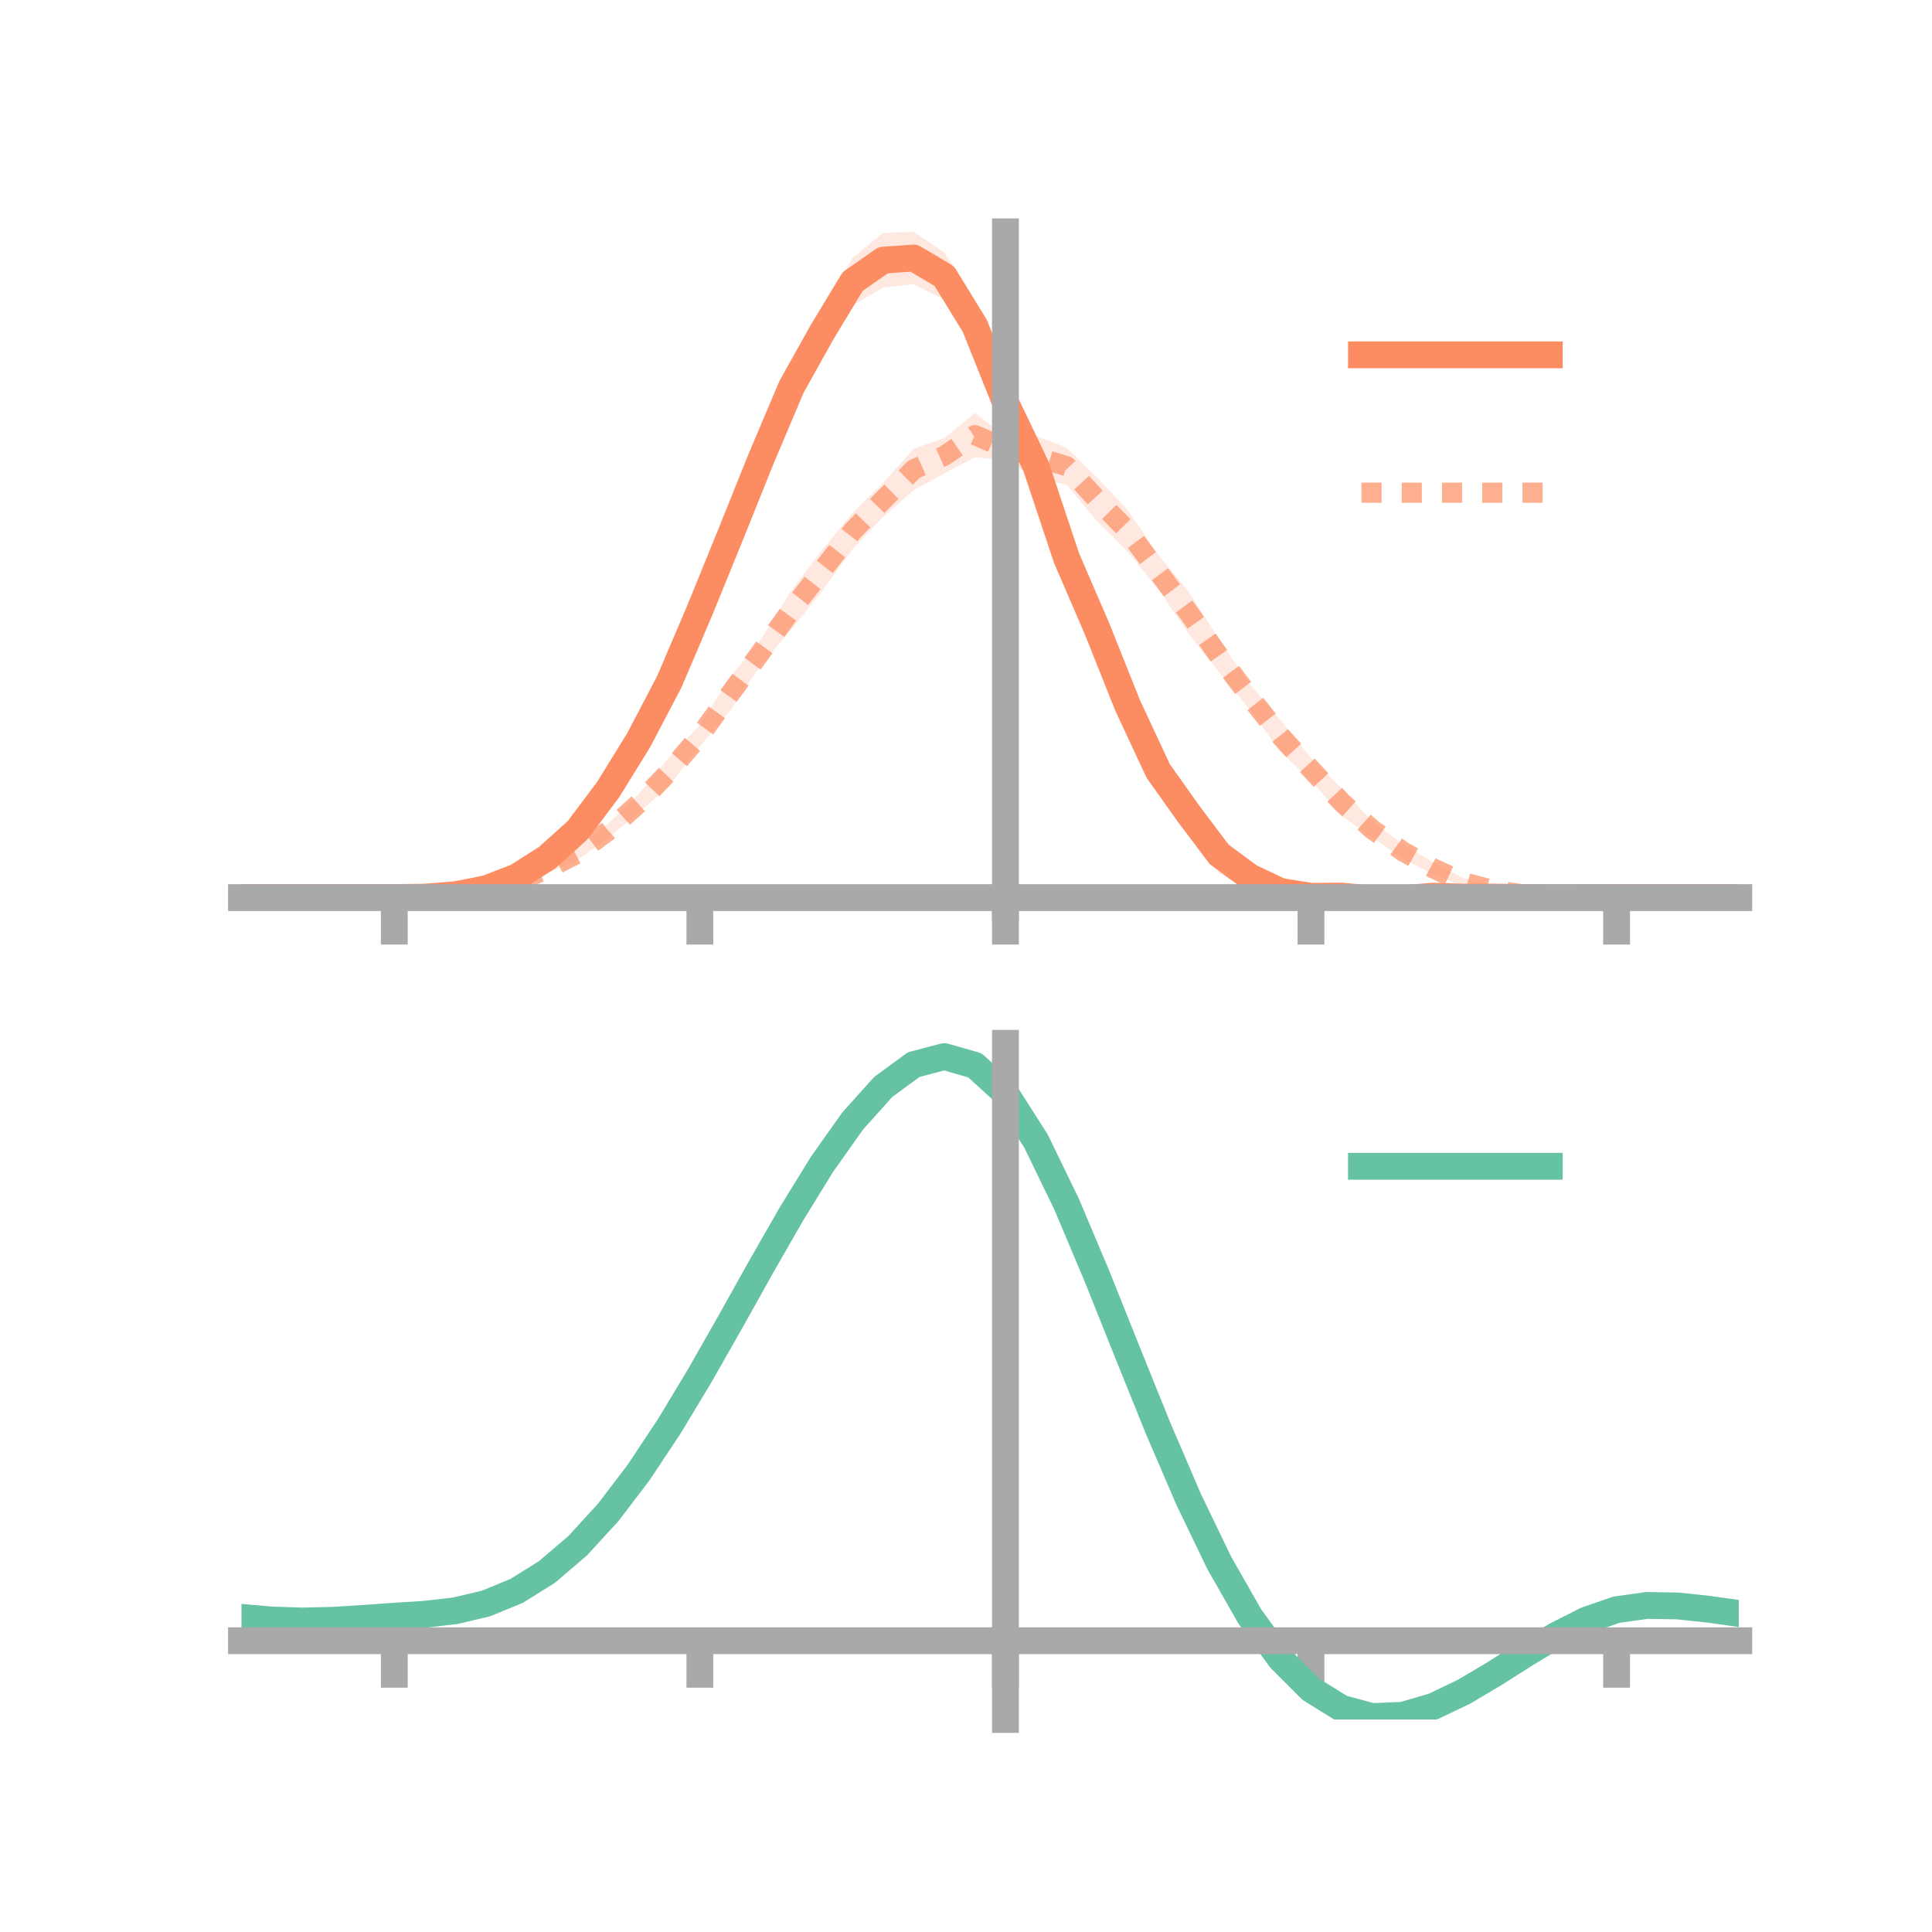 <?xml version="1.0" encoding="utf-8" standalone="no"?>
<!DOCTYPE svg PUBLIC "-//W3C//DTD SVG 1.1//EN"
  "http://www.w3.org/Graphics/SVG/1.1/DTD/svg11.dtd">
<!-- Created with matplotlib (https://matplotlib.org/) -->
<svg height="144pt" version="1.1" viewBox="0 0 144 144" width="144pt" xmlns="http://www.w3.org/2000/svg" xmlns:xlink="http://www.w3.org/1999/xlink">
 <defs>
  <style type="text/css">*{stroke-linecap:butt;stroke-linejoin:round;}</style>
 </defs>
 <g id="figure_1">
  <g id="patch_1">
   <path d="M 0 144 
L 144 144 
L 144 0 
L 0 0 
z
" style="fill:none;"/>
  </g>
  <g id="axes_1">
   <g id="patch_2">
    <path d="M 18 67.68 
L 129.6 67.68 
L 129.6 17.28 
L 18 17.28 
z
" style="fill:none;"/>
   </g>
   <g id="PolyCollection_1">
    <path clip-path="url(#p014f0cc17b)" d="M 18 66.902 
L 18 66.902 
L 20.278 66.902 
L 22.555 66.902 
L 24.833 66.902 
L 27.11 66.902 
L 29.388 66.901 
L 31.665 66.836 
L 33.943 66.604 
L 36.22 66.091 
L 38.498 65.129 
L 40.776 63.595 
L 43.053 61.4 
L 45.331 58.182 
L 47.608 54.4 
L 49.886 49.853 
L 52.163 44.498 
L 54.441 38.485 
L 56.718 32.763 
L 58.996 27.25 
L 61.273 23.048 
L 63.551 19.211 
L 65.829 17.355 
L 68.106 17.28 
L 70.384 18.817 
L 72.661 22.378 
L 74.939 29.095 
L 77.216 32.926 
L 79.494 39.805 
L 81.771 45.24 
L 84.049 50.877 
L 86.327 55.814 
L 88.604 59.407 
L 90.882 62.295 
L 93.159 64.309 
L 95.437 65.36 
L 97.714 66.052 
L 99.992 65.973 
L 102.269 66.318 
L 104.547 66.355 
L 106.824 66.384 
L 109.102 66.578 
L 111.38 66.658 
L 113.657 66.743 
L 115.935 66.832 
L 118.212 66.881 
L 120.49 66.901 
L 122.767 66.902 
L 125.045 66.902 
L 127.322 66.902 
L 129.6 66.902 
L 129.6 66.902 
L 129.6 66.902 
L 127.322 66.902 
L 125.045 66.902 
L 122.767 66.902 
L 120.49 66.902 
L 118.212 66.94 
L 115.935 67.001 
L 113.657 67.058 
L 111.38 67.069 
L 109.102 67.155 
L 106.824 67.212 
L 104.547 67.602 
L 102.269 67.68 
L 99.992 67.611 
L 97.714 67.555 
L 95.437 67.532 
L 93.159 66.42 
L 90.882 65.092 
L 88.604 61.938 
L 86.327 59.116 
L 84.049 54.29 
L 81.771 48.509 
L 79.494 43.389 
L 77.216 36.592 
L 74.939 30.875 
L 72.661 26.218 
L 70.384 22.351 
L 68.106 21.182 
L 65.829 21.428 
L 63.551 22.762 
L 61.273 26.471 
L 58.996 30.411 
L 56.718 35.667 
L 54.441 41.274 
L 52.163 46.45 
L 49.886 51.779 
L 47.608 55.916 
L 45.331 59.51 
L 43.053 62.362 
L 40.776 64.261 
L 38.498 65.619 
L 36.22 66.396 
L 33.943 66.776 
L 31.665 66.898 
L 29.388 66.902 
L 27.11 66.902 
L 24.833 66.902 
L 22.555 66.902 
L 20.278 66.902 
L 18 66.902 
z
" style="fill:#fc8d62;fill-opacity:0.2;"/>
   </g>
   <g id="PolyCollection_2">
    <path clip-path="url(#p014f0cc17b)" d="M 18 66.902 
L 18 66.902 
L 20.278 66.902 
L 22.555 66.902 
L 24.833 66.902 
L 27.11 66.902 
L 29.388 66.901 
L 31.665 66.838 
L 33.943 66.616 
L 36.22 66.222 
L 38.498 65.431 
L 40.776 64.472 
L 43.053 63.152 
L 45.331 61.392 
L 47.608 59.178 
L 49.886 56.445 
L 52.163 54.042 
L 54.441 50.424 
L 56.718 47.667 
L 58.996 44.001 
L 61.273 40.998 
L 63.551 38.231 
L 65.829 35.991 
L 68.106 33.442 
L 70.384 32.665 
L 72.661 30.777 
L 74.939 32.531 
L 77.216 32.485 
L 79.494 33.365 
L 81.771 35.599 
L 84.049 38 
L 86.327 41.357 
L 88.604 44.106 
L 90.882 47.709 
L 93.159 51.009 
L 95.437 53.67 
L 97.714 56.505 
L 99.992 58.76 
L 102.269 61.204 
L 104.547 62.912 
L 106.824 64.273 
L 109.102 65.466 
L 111.38 66.079 
L 113.657 66.509 
L 115.935 66.798 
L 118.212 66.885 
L 120.49 66.902 
L 122.767 66.902 
L 125.045 66.902 
L 127.322 66.902 
L 129.6 66.902 
L 129.6 66.902 
L 129.6 66.902 
L 127.322 66.902 
L 125.045 66.902 
L 122.767 66.902 
L 120.49 66.902 
L 118.212 66.935 
L 115.935 66.969 
L 113.657 66.836 
L 111.38 66.646 
L 109.102 66.063 
L 106.824 65.171 
L 104.547 63.992 
L 102.269 62.416 
L 99.992 60.809 
L 97.714 58.167 
L 95.437 56.021 
L 93.159 52.89 
L 90.882 50.128 
L 88.604 47.242 
L 86.327 43.906 
L 84.049 41.117 
L 81.771 38.872 
L 79.494 36.123 
L 77.216 35.611 
L 74.939 34.329 
L 72.661 34.076 
L 70.384 35.291 
L 68.106 36.53 
L 65.829 38.524 
L 63.551 40.927 
L 61.273 44.058 
L 58.996 46.897 
L 56.718 49.546 
L 54.441 52.945 
L 52.163 55.64 
L 49.886 58.551 
L 47.608 60.588 
L 45.331 62.464 
L 43.053 64.077 
L 40.776 65.094 
L 38.498 66.058 
L 36.22 66.58 
L 33.943 66.802 
L 31.665 66.896 
L 29.388 66.902 
L 27.11 66.902 
L 24.833 66.902 
L 22.555 66.902 
L 20.278 66.902 
L 18 66.902 
z
" style="fill:#fc8d62;fill-opacity:0.2;"/>
   </g>
   <g id="matplotlib.axis_1">
    <g id="xtick_1">
     <g id="line2d_1">
      <defs>
       <path d="M 0 0 
L 0 3.5 
" id="m672ff181ba" style="stroke:#a9a9a9;stroke-width:2;"/>
      </defs>
      <g>
       <use style="fill:#a9a9a9;stroke:#a9a9a9;stroke-width:2;" x="29.388" xlink:href="#m672ff181ba" y="66.902"/>
      </g>
     </g>
    </g>
    <g id="xtick_2">
     <g id="line2d_2">
      <g>
       <use style="fill:#a9a9a9;stroke:#a9a9a9;stroke-width:2;" x="52.163" xlink:href="#m672ff181ba" y="66.902"/>
      </g>
     </g>
    </g>
    <g id="xtick_3">
     <g id="line2d_3">
      <g>
       <use style="fill:#a9a9a9;stroke:#a9a9a9;stroke-width:2;" x="74.939" xlink:href="#m672ff181ba" y="66.902"/>
      </g>
     </g>
    </g>
    <g id="xtick_4">
     <g id="line2d_4">
      <g>
       <use style="fill:#a9a9a9;stroke:#a9a9a9;stroke-width:2;" x="97.714" xlink:href="#m672ff181ba" y="66.902"/>
      </g>
     </g>
    </g>
    <g id="xtick_5">
     <g id="line2d_5">
      <g>
       <use style="fill:#a9a9a9;stroke:#a9a9a9;stroke-width:2;" x="120.49" xlink:href="#m672ff181ba" y="66.902"/>
      </g>
     </g>
    </g>
   </g>
   <g id="matplotlib.axis_2"/>
   <g id="line2d_6">
    <path clip-path="url(#p014f0cc17b)" d="M 18 66.902 
L 20.278 66.902 
L 22.555 66.902 
L 24.833 66.902 
L 27.11 66.902 
L 29.388 66.902 
L 31.665 66.867 
L 33.943 66.69 
L 36.22 66.244 
L 38.498 65.374 
L 40.776 63.928 
L 43.053 61.881 
L 45.331 58.846 
L 47.608 55.158 
L 49.886 50.816 
L 52.163 45.474 
L 54.441 39.88 
L 56.718 34.215 
L 58.996 28.831 
L 61.273 24.76 
L 63.551 20.986 
L 65.829 19.392 
L 68.106 19.231 
L 70.384 20.584 
L 72.661 24.298 
L 74.939 29.985 
L 77.216 34.759 
L 79.494 41.597 
L 81.771 46.875 
L 84.049 52.584 
L 86.327 57.465 
L 88.604 60.673 
L 90.882 63.693 
L 93.159 65.364 
L 95.437 66.446 
L 97.714 66.804 
L 99.992 66.792 
L 102.269 66.999 
L 104.547 66.978 
L 106.824 66.798 
L 109.102 66.867 
L 111.38 66.863 
L 113.657 66.901 
L 115.935 66.916 
L 118.212 66.91 
L 120.49 66.902 
L 122.767 66.902 
L 125.045 66.902 
L 127.322 66.902 
L 129.6 66.902 
" style="fill:none;stroke:#fc8d62;stroke-linecap:square;stroke-width:2;"/>
   </g>
   <g id="line2d_7">
    <path clip-path="url(#p014f0cc17b)" d="M 18 66.902 
L 20.278 66.902 
L 22.555 66.902 
L 24.833 66.902 
L 27.11 66.902 
L 29.388 66.902 
L 31.665 66.867 
L 33.943 66.709 
L 36.22 66.401 
L 38.498 65.745 
L 40.776 64.783 
L 43.053 63.615 
L 45.331 61.928 
L 47.608 59.883 
L 49.886 57.498 
L 52.163 54.841 
L 54.441 51.684 
L 56.718 48.606 
L 58.996 45.449 
L 61.273 42.528 
L 63.551 39.579 
L 65.829 37.258 
L 68.106 34.986 
L 70.384 33.978 
L 72.661 32.426 
L 74.939 33.43 
L 77.216 34.048 
L 79.494 34.744 
L 81.771 37.236 
L 84.049 39.558 
L 86.327 42.631 
L 88.604 45.674 
L 90.882 48.919 
L 93.159 51.949 
L 95.437 54.846 
L 97.714 57.336 
L 99.992 59.784 
L 102.269 61.81 
L 104.547 63.452 
L 106.824 64.722 
L 109.102 65.765 
L 111.38 66.363 
L 113.657 66.673 
L 115.935 66.884 
L 118.212 66.91 
L 120.49 66.902 
L 122.767 66.902 
L 125.045 66.902 
L 127.322 66.902 
L 129.6 66.902 
" style="fill:none;stroke:#fc8d62;stroke-dasharray:1.5,1.5;stroke-dashoffset:0;stroke-opacity:0.7;stroke-width:1.5;"/>
   </g>
   <g id="patch_3">
    <path d="M 74.939 67.68 
L 74.939 17.28 
" style="fill:none;stroke:#a9a9a9;stroke-linecap:square;stroke-linejoin:miter;stroke-width:2;"/>
   </g>
   <g id="patch_4">
    <path d="M 129.6 67.68 
L 129.6 17.28 
" style="fill:none;"/>
   </g>
   <g id="patch_5">
    <path d="M 18 66.902 
L 129.6 66.902 
" style="fill:none;stroke:#a9a9a9;stroke-linecap:square;stroke-linejoin:miter;stroke-width:2;"/>
   </g>
   <g id="patch_6">
    <path d="M 18 17.28 
L 129.6 17.28 
" style="fill:none;"/>
   </g>
   <g id="legend_1">
    <g id="line2d_8">
     <path d="M 101.475 26.449 
L 115.475 26.449 
" style="fill:none;stroke:#fc8d62;stroke-linecap:square;stroke-width:2;"/>
    </g>
    <g id="line2d_9"/>
    <g id="text_1">
     <!--   -->
     <g transform="translate(121.075 28.899)scale(0.07 -0.07)">
      <defs>
       <path id="DejaVuSans-32"/>
      </defs>
      <use xlink:href="#DejaVuSans-32"/>
     </g>
    </g>
    <g id="line2d_10">
     <path d="M 101.475 36.724 
L 115.475 36.724 
" style="fill:none;stroke:#fc8d62;stroke-dasharray:1.5,1.5;stroke-dashoffset:0;stroke-opacity:0.7;stroke-width:1.5;"/>
    </g>
    <g id="line2d_11"/>
    <g id="text_2">
     <!--   -->
     <g transform="translate(121.075 39.174)scale(0.07 -0.07)">
      <use xlink:href="#DejaVuSans-32"/>
     </g>
    </g>
   </g>
  </g>
  <g id="axes_2">
   <g id="patch_7">
    <path d="M 18 128.16 
L 129.6 128.16 
L 129.6 77.76 
L 18 77.76 
z
" style="fill:none;"/>
   </g>
   <g id="PolyCollection_3">
    <path clip-path="url(#pb55dc21969)" d="M 18 120.594 
L 18 120.507 
L 20.278 120.714 
L 22.555 120.788 
L 24.833 120.73 
L 27.11 120.581 
L 29.388 120.41 
L 31.665 120.26 
L 33.943 119.992 
L 36.22 119.446 
L 38.498 118.499 
L 40.776 117.057 
L 43.053 115.069 
L 45.331 112.527 
L 47.608 109.461 
L 49.886 105.941 
L 52.163 102.065 
L 54.441 97.963 
L 56.718 93.79 
L 58.996 89.72 
L 61.273 85.944 
L 63.551 82.658 
L 65.829 80.066 
L 68.106 78.369 
L 70.384 77.76 
L 72.661 78.425 
L 74.939 80.53 
L 77.216 84.153 
L 79.494 88.919 
L 81.771 94.396 
L 84.049 100.179 
L 86.327 105.914 
L 88.604 111.301 
L 90.882 116.108 
L 93.159 120.164 
L 95.437 123.365 
L 97.714 125.671 
L 99.992 127.1 
L 102.269 127.72 
L 104.547 127.638 
L 106.824 126.988 
L 109.102 125.921 
L 111.38 124.595 
L 113.657 123.173 
L 115.935 121.814 
L 118.212 120.67 
L 120.49 119.891 
L 122.767 119.576 
L 125.045 119.62 
L 127.322 119.872 
L 129.6 120.202 
L 129.6 120.315 
L 129.6 120.315 
L 127.322 120.009 
L 125.045 119.775 
L 122.767 119.741 
L 120.49 120.061 
L 118.212 120.852 
L 115.935 122.026 
L 113.657 123.433 
L 111.38 124.908 
L 109.102 126.282 
L 106.824 127.387 
L 104.547 128.062 
L 102.269 128.16 
L 99.992 127.556 
L 97.714 126.159 
L 95.437 123.916 
L 93.159 120.815 
L 90.882 116.894 
L 88.604 112.25 
L 86.327 107.04 
L 84.049 101.488 
L 81.771 95.881 
L 79.494 90.566 
L 77.216 85.937 
L 74.939 82.42 
L 72.661 80.381 
L 70.384 79.739 
L 68.106 80.328 
L 65.829 81.963 
L 63.551 84.453 
L 61.273 87.601 
L 58.996 91.213 
L 56.718 95.098 
L 54.441 99.074 
L 52.163 102.978 
L 49.886 106.664 
L 47.608 110.012 
L 45.331 112.929 
L 43.053 115.356 
L 40.776 117.264 
L 38.498 118.661 
L 36.22 119.587 
L 33.943 120.119 
L 31.665 120.377 
L 29.388 120.516 
L 27.11 120.671 
L 24.833 120.803 
L 22.555 120.851 
L 20.278 120.782 
L 18 120.594 
z
" style="fill:#66c2a5;fill-opacity:0.2;"/>
   </g>
   <g id="matplotlib.axis_3">
    <g id="xtick_6">
     <g id="line2d_12">
      <g>
       <use style="fill:#a9a9a9;stroke:#a9a9a9;stroke-width:2;" x="29.388" xlink:href="#m672ff181ba" y="122.289"/>
      </g>
     </g>
    </g>
    <g id="xtick_7">
     <g id="line2d_13">
      <g>
       <use style="fill:#a9a9a9;stroke:#a9a9a9;stroke-width:2;" x="52.163" xlink:href="#m672ff181ba" y="122.289"/>
      </g>
     </g>
    </g>
    <g id="xtick_8">
     <g id="line2d_14">
      <g>
       <use style="fill:#a9a9a9;stroke:#a9a9a9;stroke-width:2;" x="74.939" xlink:href="#m672ff181ba" y="122.289"/>
      </g>
     </g>
    </g>
    <g id="xtick_9">
     <g id="line2d_15">
      <g>
       <use style="fill:#a9a9a9;stroke:#a9a9a9;stroke-width:2;" x="97.714" xlink:href="#m672ff181ba" y="122.289"/>
      </g>
     </g>
    </g>
    <g id="xtick_10">
     <g id="line2d_16">
      <g>
       <use style="fill:#a9a9a9;stroke:#a9a9a9;stroke-width:2;" x="120.49" xlink:href="#m672ff181ba" y="122.289"/>
      </g>
     </g>
    </g>
   </g>
   <g id="matplotlib.axis_4"/>
   <g id="line2d_17">
    <path clip-path="url(#pb55dc21969)" d="M 18 120.551 
L 20.278 120.748 
L 22.555 120.819 
L 24.833 120.767 
L 27.11 120.626 
L 29.388 120.463 
L 31.665 120.319 
L 33.943 120.056 
L 36.22 119.517 
L 38.498 118.58 
L 40.776 117.16 
L 43.053 115.212 
L 45.331 112.728 
L 47.608 109.737 
L 49.886 106.302 
L 52.163 102.521 
L 54.441 98.519 
L 56.718 94.444 
L 58.996 90.467 
L 61.273 86.772 
L 63.551 83.555 
L 65.829 81.015 
L 68.106 79.348 
L 70.384 78.75 
L 72.661 79.403 
L 74.939 81.475 
L 77.216 85.045 
L 79.494 89.742 
L 81.771 95.139 
L 84.049 100.834 
L 86.327 106.477 
L 88.604 111.776 
L 90.882 116.501 
L 93.159 120.489 
L 95.437 123.64 
L 97.714 125.915 
L 99.992 127.328 
L 102.269 127.94 
L 104.547 127.85 
L 106.824 127.188 
L 109.102 126.101 
L 111.38 124.751 
L 113.657 123.303 
L 115.935 121.92 
L 118.212 120.761 
L 120.49 119.976 
L 122.767 119.659 
L 125.045 119.698 
L 127.322 119.941 
L 129.6 120.259 
" style="fill:none;stroke:#66c2a5;stroke-linecap:square;stroke-width:2;"/>
   </g>
   <g id="patch_8">
    <path d="M 74.939 128.16 
L 74.939 77.76 
" style="fill:none;stroke:#a9a9a9;stroke-linecap:square;stroke-linejoin:miter;stroke-width:2;"/>
   </g>
   <g id="patch_9">
    <path d="M 129.6 128.16 
L 129.6 77.76 
" style="fill:none;"/>
   </g>
   <g id="patch_10">
    <path d="M 18 122.289 
L 129.6 122.289 
" style="fill:none;stroke:#a9a9a9;stroke-linecap:square;stroke-linejoin:miter;stroke-width:2;"/>
   </g>
   <g id="patch_11">
    <path d="M 18 77.76 
L 129.6 77.76 
" style="fill:none;"/>
   </g>
   <g id="legend_2">
    <g id="line2d_18">
     <path d="M 101.475 86.929 
L 115.475 86.929 
" style="fill:none;stroke:#66c2a5;stroke-linecap:square;stroke-width:2;"/>
    </g>
    <g id="line2d_19"/>
    <g id="text_3">
     <!--   -->
     <g transform="translate(121.075 89.379)scale(0.07 -0.07)">
      <use xlink:href="#DejaVuSans-32"/>
     </g>
    </g>
   </g>
  </g>
 </g>
 <defs>
  <clipPath id="p014f0cc17b">
   <rect height="50.4" width="111.6" x="18" y="17.28"/>
  </clipPath>
  <clipPath id="pb55dc21969">
   <rect height="50.4" width="111.6" x="18" y="77.76"/>
  </clipPath>
 </defs>
</svg>

